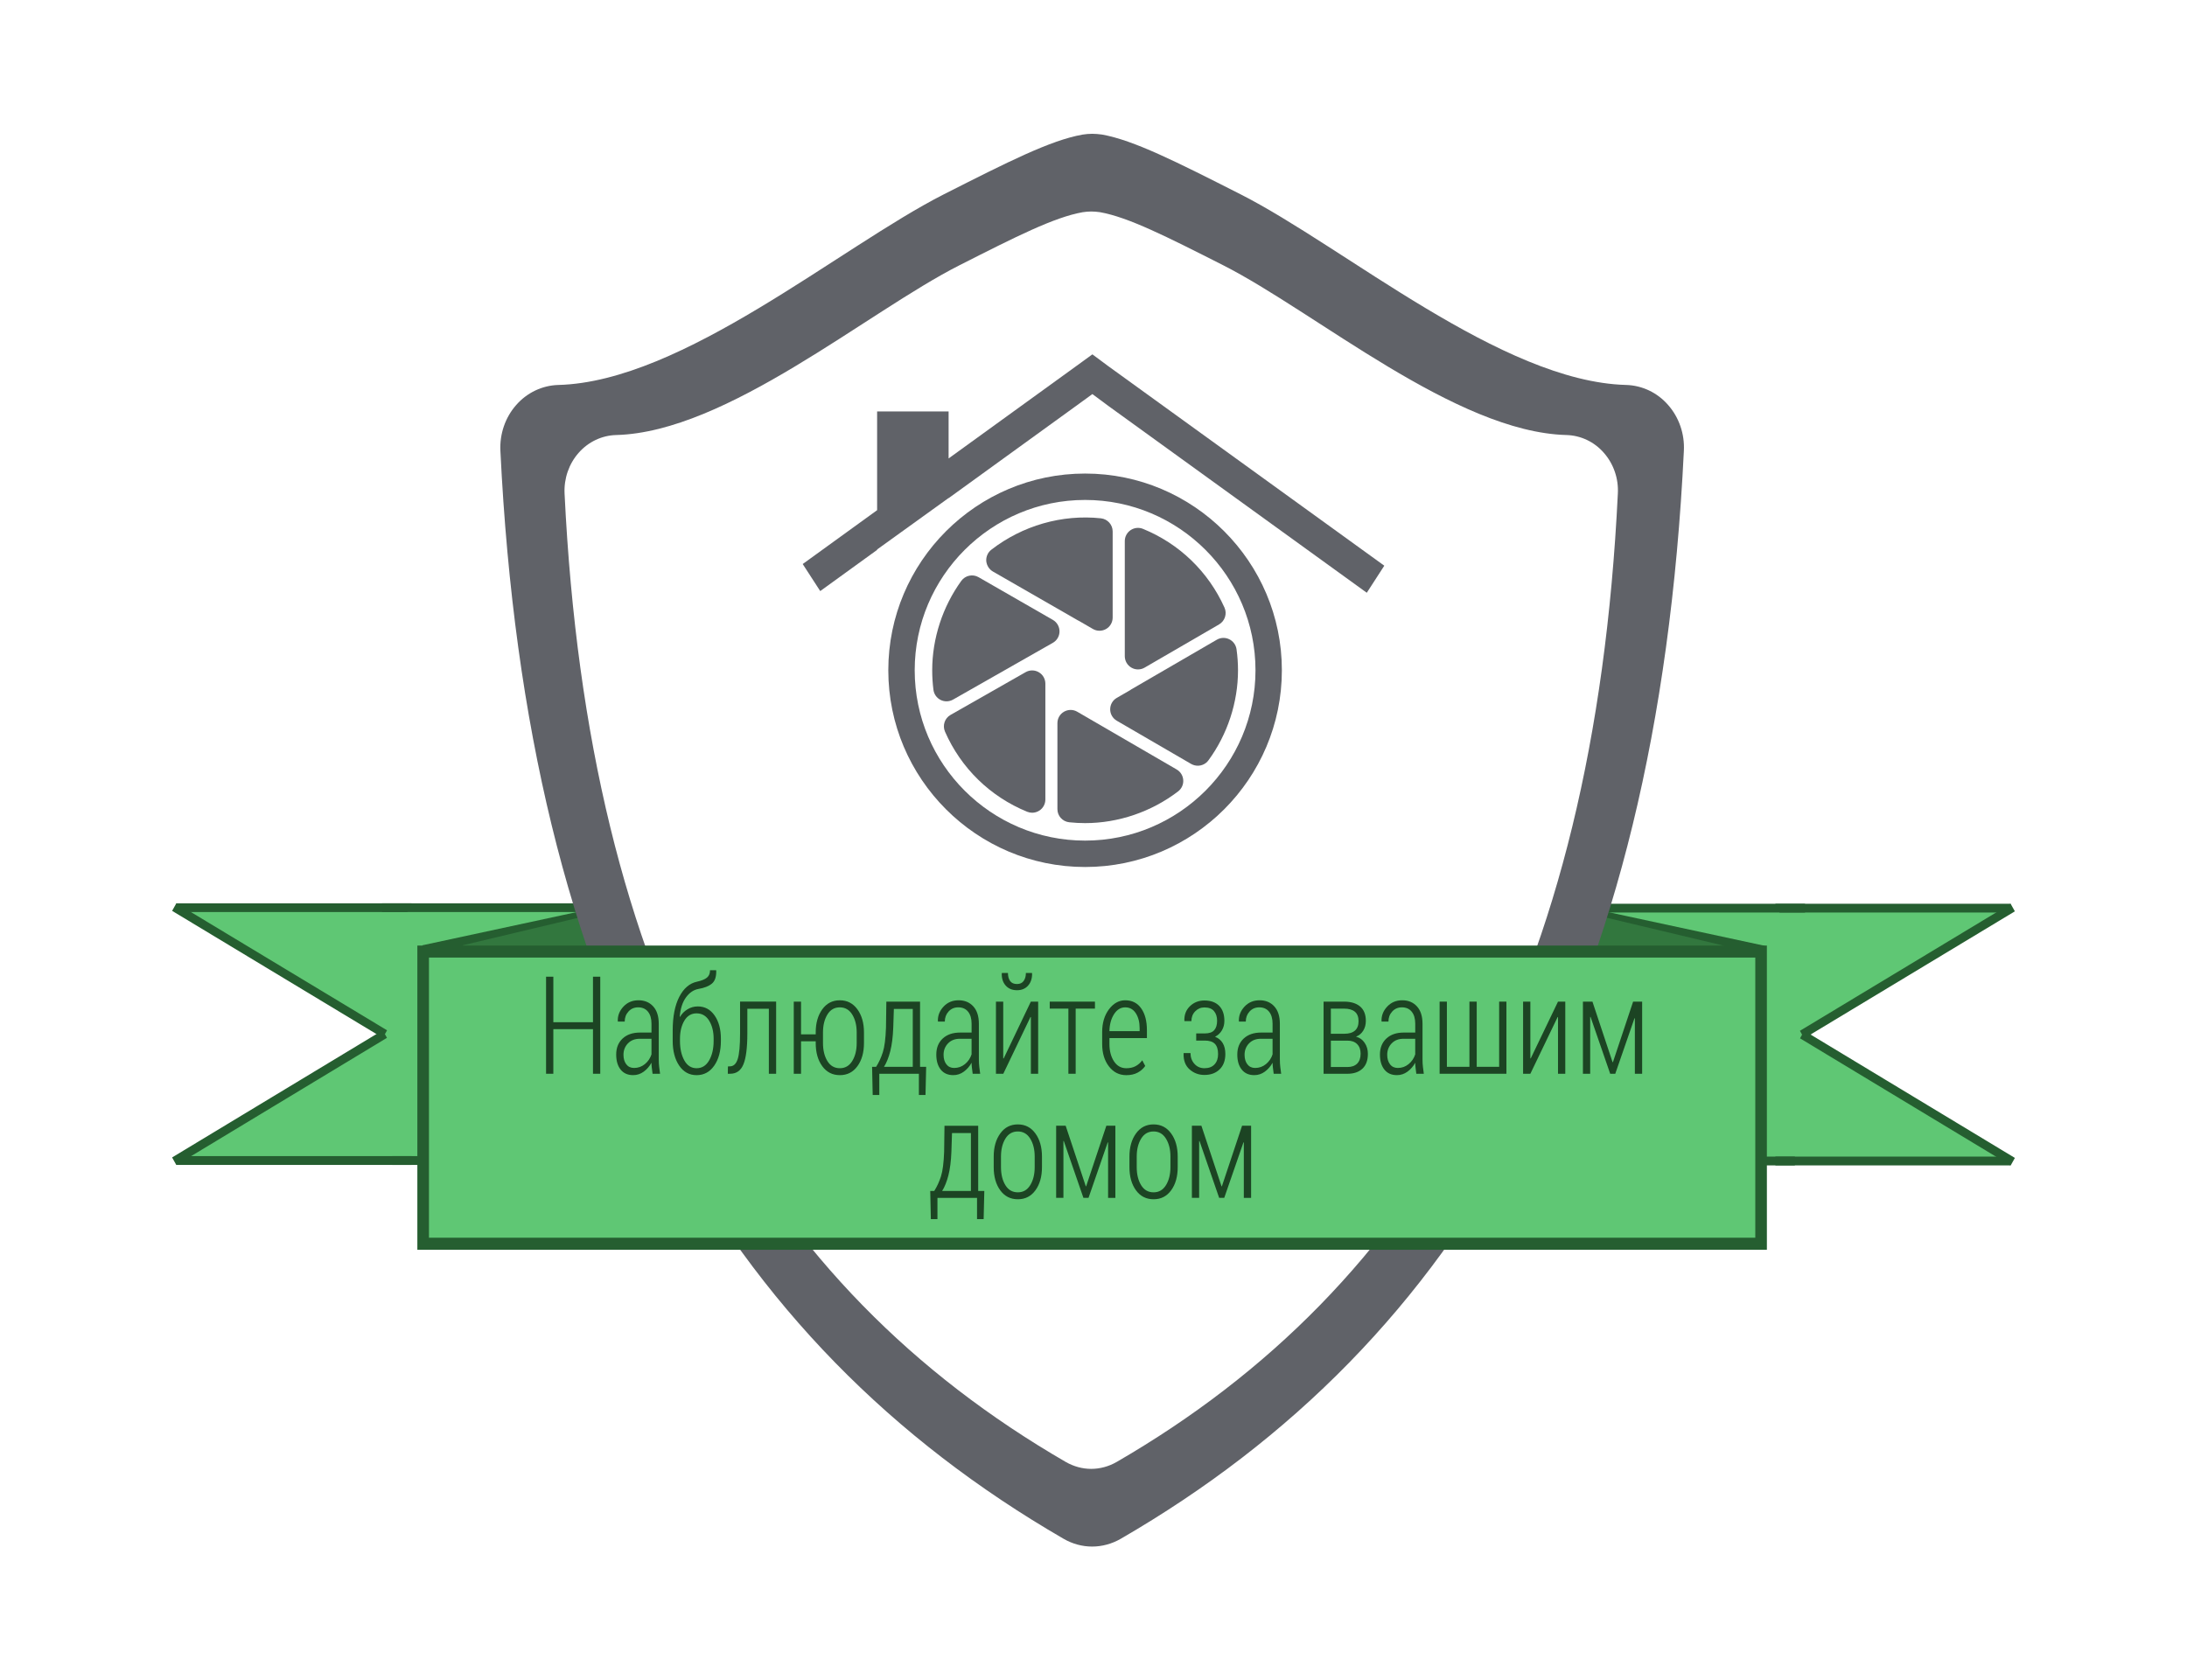 <?xml version="1.0" encoding="utf-8"?>
<!-- Generator: Adobe Illustrator 15.0.0, SVG Export Plug-In  -->
<!DOCTYPE svg PUBLIC "-//W3C//DTD SVG 1.1//EN" "http://www.w3.org/Graphics/SVG/1.1/DTD/svg11.dtd">
<svg version="1.1"
	 xmlns="http://www.w3.org/2000/svg" xmlns:xlink="http://www.w3.org/1999/xlink" xmlns:a="http://ns.adobe.com/AdobeSVGViewerExtensions/3.0/"
	 x="0px" y="0px" width="229px" height="176px" viewBox="-18.021 -14.013 229 176"
	 enable-background="new -18.021 -14.013 229 176" xml:space="preserve">
<defs>
</defs>
<polygon fill="#5FC774" points="21.579,94.939 0.466,107.545 25.074,107.545 25.074,81.165 
	0.449,81.165 22.278,94.301 "/>
<rect x="0.449" y="80.601" fill="#255E30" width="24.625" height="0.914"/>
<polygon fill="#255E30" points="22.054,93.896 22.498,94.689 0.444,108.014 0,107.217 "/>
<polygon fill="#255E30" points="0.446,80.597 22.508,93.902 22.063,94.697 0.002,81.39 "/>
<rect x="24.649" y="81.06" fill="#5FC774" width="22.066" height="26.483"/>
<rect x="23.042" y="107.077" fill="#255E30" width="23.674" height="0.925"/>
<rect x="21.974" y="80.601" fill="#255E30" width="24.742" height="0.914"/>
<rect x="0.466" y="107.077" fill="#255E30" width="24.608" height="0.925"/>
<polygon fill="#255E30" points="46.554,80.617 26.215,84.994 26.215,86.013 45.474,81.864 
	45.474,85.478 46.716,85.478 46.716,81.597 46.716,81.556 46.716,81.088 "/>
<polygon fill="#5FC774" points="171.377,94.99 192.49,107.592 167.883,107.592 167.883,81.217 
	192.508,81.217 170.68,94.352 "/>
<rect x="167.883" y="80.647" fill="#255E30" width="24.625" height="0.918"/>
<polygon fill="#255E30" points="170.904,93.947 170.459,94.741 192.514,108.062 192.957,107.268 "/>
<polygon fill="#255E30" points="192.51,80.646 170.449,93.954 170.893,94.747 192.955,81.44 "/>
<rect x="146.24" y="81.108" fill="#5FC774" width="22.066" height="26.482"/>
<rect x="146.24" y="107.129" fill="#255E30" width="23.676" height="0.922"/>
<rect x="146.24" y="80.647" fill="#255E30" width="24.742" height="0.918"/>
<rect x="167.883" y="107.129" fill="#255E30" width="24.605" height="0.922"/>
<polygon fill="#255E30" points="146.402,80.668 166.74,85.045 166.74,86.062 147.482,81.915 
	147.482,85.528 146.24,85.528 146.24,81.649 146.24,81.604 146.24,81.135 "/>
<polygon fill="#32773E" points="146.24,81.165 146.24,86.834 161.357,90.434 162.545,85.051 "/>
<polygon fill="#32773E" points="46.716,81.117 30.411,85.002 31.6,90.383 46.716,86.784 "/>
<path fill="#606268" d="M156.65,28.409c-1.131-1.305-2.726-2.056-4.41-2.102
	c-13.018-0.347-29.479-14.446-40.381-19.978
	c-6.726-3.411-11.168-5.657-14.491-6.249C97.018,0.034,96.682,0,96.341,0
	C96,0,95.665,0.034,95.319,0.087c-3.335,0.593-7.773,2.838-14.497,6.246
	C69.93,11.863,53.457,25.969,40.439,26.308c-1.678,0.046-3.278,0.803-4.412,2.102
	c-1.146,1.298-1.736,3.03-1.652,4.792c2.798,57.594,23.189,93.241,58.971,113.957
	c0.931,0.541,1.963,0.815,2.988,0.815c1.029,0,2.059-0.274,2.999-0.815
	c35.774-20.709,56.164-56.361,58.963-113.958
	C158.387,31.439,157.793,29.708,156.65,28.409z M151.383,37.686
	c-2.486,51.263-20.637,82.992-52.479,101.427c-0.834,0.479-1.756,0.724-2.668,0.724
	c-0.915,0-1.834-0.25-2.661-0.724C61.73,120.673,43.583,88.949,41.095,37.686
	c-0.077-1.566,0.449-3.108,1.47-4.265c1.01-1.155,2.434-1.829,3.93-1.869
	C58.08,31.25,72.739,18.696,82.433,13.776c5.983-3.036,9.938-5.032,12.903-5.561
	c0.308-0.047,0.607-0.075,0.91-0.075c0.301,0,0.6,0.028,0.914,0.071
	c2.959,0.528,6.916,2.525,12.898,5.559c9.701,4.925,24.353,17.475,35.938,17.782
	c1.5,0.041,2.922,0.709,3.926,1.869C150.939,34.576,151.471,36.119,151.383,37.686z"/>
<rect x="26.288" y="85.653" fill="#5FC774" width="140.095" height="30.604"/>
<path fill="#255E30" d="M166.988,116.887H25.68V85.022h141.309v31.864H166.988z M26.896,115.625
	h138.879V86.284H26.896V115.625z"/>
<rect x="27.771" y="93.32" fill="none" width="137.415" height="15.271"/>
<polygon fill="#606268" points="73.822,43.583 73.822,43.539 81.307,38.147 81.307,38.165 
	94.659,28.5 96.362,27.262 98.029,28.5 125.095,48.073 126.928,45.238 
	98.029,24.34 96.362,23.102 94.66,24.339 81.307,34.004 81.307,29.084 
	73.822,29.084 73.822,39.423 66.03,45.064 67.865,47.896 "/>
<path fill="#606268" d="M111.456,53.991c-0.066-0.455-0.351-0.849-0.763-1.049
	c-0.416-0.203-0.897-0.185-1.298,0.047l-8.944,5.194
	c-0.056,0.028-0.107,0.065-0.154,0.103l-1.383,0.799
	c-0.429,0.246-0.688,0.701-0.688,1.196c-0.002,0.49,0.264,0.948,0.688,1.194
	l7.793,4.529c0.222,0.125,0.458,0.184,0.693,0.184
	c0.428,0,0.847-0.198,1.114-0.565c1.997-2.721,3.096-6.072,3.096-9.433
	C111.609,55.465,111.56,54.726,111.456,53.991z"/>
<path fill="#606268" d="M85.951,45.852l8.88,5.105c0.045,0.025,0.091,0.05,0.139,0.07
	l1.45,0.84c0.216,0.125,0.451,0.184,0.688,0.184s0.479-0.062,0.691-0.184
	c0.428-0.247,0.687-0.702,0.687-1.196v-9.022c0-0.706-0.532-1.298-1.232-1.374
	c-4.077-0.436-8.217,0.767-11.47,3.288c-0.368,0.281-0.564,0.729-0.534,1.188
	C85.294,45.208,85.553,45.623,85.951,45.852z"/>
<path fill="#606268" d="M100.452,55.918c0.214,0.125,0.449,0.184,0.688,0.184
	c0.237,0,0.479-0.062,0.689-0.186l7.797-4.527
	c0.613-0.356,0.856-1.117,0.569-1.76c-1.69-3.757-4.721-6.688-8.533-8.248
	c-0.426-0.175-0.907-0.128-1.293,0.13c-0.382,0.256-0.614,0.686-0.614,1.147
	v12.062C99.761,55.217,100.021,55.673,100.452,55.918z"/>
<path fill="#606268" d="M105.19,66.583l-10.413-6.049
	c-0.428-0.249-0.951-0.251-1.384-0.002c-0.429,0.245-0.692,0.701-0.692,1.197
	v9.011c0,0.709,0.536,1.297,1.239,1.373c0.556,0.059,1.117,0.088,1.658,0.088
	c3.482,0,6.943-1.18,9.744-3.326c0.366-0.283,0.568-0.725,0.533-1.187
	C105.846,67.229,105.591,66.816,105.19,66.583z"/>
<path fill="#606268" d="M92.228,50.916l-7.786-4.476c-0.612-0.352-1.391-0.184-1.806,0.388
	c-1.962,2.711-3.046,6.038-3.046,9.364c0,0.685,0.043,1.373,0.129,2.045
	c0.06,0.457,0.339,0.856,0.75,1.061c0.196,0.099,0.408,0.146,0.618,0.146
	c0.234,0,0.473-0.06,0.686-0.181l10.453-5.949
	c0.43-0.244,0.694-0.7,0.694-1.194C92.92,51.621,92.655,51.163,92.228,50.916z
	"/>
<path fill="#606268" d="M90.751,56.396c-0.426-0.249-0.949-0.25-1.377-0.008l-7.861,4.477
	c-0.616,0.348-0.866,1.104-0.584,1.753c1.679,3.831,4.733,6.808,8.605,8.393
	c0.169,0.066,0.345,0.102,0.522,0.102c0.272,0,0.537-0.08,0.773-0.236
	c0.38-0.258,0.61-0.685,0.61-1.147V57.591
	C91.437,57.097,91.177,56.641,90.751,56.396z"/>
<path fill="#606268" d="M95.598,35.587c-11.363,0-20.605,9.243-20.605,20.604
	s9.243,20.606,20.605,20.606c11.364,0,20.605-9.244,20.605-20.606
	S106.959,35.587,95.598,35.587z M95.598,74.032c-9.838,0-17.841-8.001-17.841-17.84
	c0-9.837,8.005-17.841,17.841-17.841c9.84,0,17.843,8.005,17.843,17.841
	C113.442,66.031,105.438,74.032,95.598,74.032z"/>
<path fill="#1C4423" d="M39.157,98.452V88.286h0.762v4.769h4.151v-4.769h0.762v10.166
	h-0.762v-4.672H39.918v4.672H39.157z"/>
<path fill="#1C4423" d="M46.501,96.441c0-0.703,0.224-1.263,0.673-1.68
	s1.056-0.624,1.822-0.624h1.2v-0.93c0-0.535-0.123-0.953-0.368-1.256
	s-0.588-0.455-1.028-0.455c-0.411,0-0.748,0.145-1.012,0.434
	c-0.265,0.289-0.397,0.643-0.397,1.061l-0.711-0.006l-0.013-0.043
	c-0.021-0.567,0.174-1.073,0.587-1.518c0.412-0.445,0.94-0.668,1.583-0.668
	c0.635,0,1.147,0.214,1.536,0.64s0.584,1.034,0.584,1.825v3.709
	c0,0.311,0.015,0.584,0.045,0.82c0.031,0.235,0.061,0.469,0.091,0.701h-0.784
	c-0.033-0.258-0.06-0.473-0.082-0.645c-0.022-0.17-0.033-0.34-0.033-0.508
	c-0.208,0.377-0.477,0.688-0.809,0.933c-0.333,0.244-0.702,0.366-1.108,0.366
	c-0.567,0-1.005-0.194-1.314-0.583S46.501,97.103,46.501,96.441z M47.263,96.47
	c0,0.404,0.097,0.734,0.292,0.99c0.195,0.257,0.468,0.385,0.819,0.385
	c0.423,0,0.799-0.134,1.127-0.401c0.328-0.268,0.56-0.608,0.695-1.022v-1.635
	h-1.219c-0.521,0-0.936,0.162-1.248,0.485
	C47.419,95.595,47.263,95.994,47.263,96.47z"/>
<path fill="#1C4423" d="M52.417,95.01v-1.089c0-1.457,0.229-2.631,0.688-3.523
	c0.459-0.891,1.076-1.42,1.852-1.588c0.488-0.107,0.838-0.25,1.051-0.43
	s0.319-0.436,0.319-0.771h0.634l0.014,0.042
	c0.017,0.643-0.135,1.097-0.455,1.361c-0.319,0.266-0.791,0.452-1.414,0.559
	c-0.505,0.093-0.938,0.388-1.299,0.884c-0.361,0.496-0.579,1.164-0.654,2.008
	l0.025,0.034c0.196-0.331,0.459-0.596,0.789-0.796s0.688-0.301,1.077-0.301
	c0.734,0,1.321,0.316,1.76,0.947s0.659,1.441,0.659,2.433v0.23
	c0,1.057-0.231,1.919-0.694,2.587s-1.079,1.002-1.851,1.002
	c-0.763,0-1.371-0.334-1.823-1.002S52.417,96.066,52.417,95.01z M53.179,95.01
	c0,0.815,0.151,1.495,0.454,2.042c0.303,0.547,0.731,0.82,1.287,0.82
	c0.562,0,1-0.273,1.313-0.82c0.313-0.547,0.47-1.227,0.47-2.042v-0.23
	c0-0.745-0.157-1.373-0.47-1.886c-0.313-0.512-0.753-0.768-1.319-0.768
	c-0.551,0-0.978,0.258-1.28,0.771c-0.302,0.515-0.454,1.142-0.454,1.882V95.01z"
	/>
<path fill="#1C4423" d="M58.188,98.452l0.013-0.768l0.203-0.008
	c0.381,0,0.654-0.254,0.819-0.761s0.248-1.401,0.248-2.681v-3.338h3.777v7.555
	h-0.762v-6.808h-2.253v2.591c0,1.484-0.135,2.559-0.406,3.222
	s-0.734,0.995-1.39,0.995H58.188z"/>
<path fill="#1C4423" d="M65.094,98.452v-7.555h0.762v3.428h1.536v-0.202
	c0-0.978,0.228-1.782,0.685-2.416c0.457-0.633,1.069-0.95,1.838-0.95
	c0.77,0,1.383,0.316,1.842,0.947s0.688,1.438,0.688,2.419v1.11
	c0,0.991-0.229,1.801-0.685,2.426c-0.457,0.627-1.069,0.939-1.838,0.939
	c-0.773,0-1.389-0.312-1.845-0.939c-0.457-0.625-0.685-1.435-0.685-2.426v-0.182H65.856
	v3.4H65.094z M68.154,95.233c0,0.754,0.152,1.383,0.458,1.885
	c0.305,0.503,0.742,0.754,1.31,0.754c0.555,0,0.987-0.252,1.297-0.757
	s0.464-1.132,0.464-1.882v-1.11c0-0.74-0.155-1.362-0.464-1.868
	c-0.31-0.505-0.744-0.758-1.304-0.758c-0.563,0-0.998,0.253-1.303,0.758
	c-0.306,0.506-0.458,1.128-0.458,1.868V95.233z"/>
<path fill="#1C4423" d="M73.296,97.726h0.421c0.289-0.455,0.523-0.965,0.702-1.525
	s0.289-1.416,0.331-2.566l0.038-2.736h3.529v6.828h0.641l-0.07,2.947h-0.692
	v-2.221h-4.145v2.221H73.359L73.296,97.726z M74.542,97.726h3.013v-6.061H75.575
	l-0.063,1.945c-0.038,0.988-0.143,1.816-0.313,2.482
	C75.026,96.761,74.808,97.305,74.542,97.726z"/>
<path fill="#1C4423" d="M80.019,96.441c0-0.703,0.224-1.263,0.673-1.68
	s1.056-0.624,1.822-0.624h1.2v-0.93c0-0.535-0.123-0.953-0.368-1.256
	s-0.588-0.455-1.028-0.455c-0.411,0-0.748,0.145-1.013,0.434
	c-0.264,0.289-0.396,0.643-0.396,1.061l-0.711-0.006l-0.013-0.043
	c-0.021-0.567,0.175-1.073,0.587-1.518c0.413-0.445,0.941-0.668,1.584-0.668
	c0.635,0,1.147,0.214,1.536,0.64s0.584,1.034,0.584,1.825v3.709
	c0,0.311,0.015,0.584,0.045,0.82c0.031,0.235,0.061,0.469,0.091,0.701h-0.784
	c-0.033-0.258-0.06-0.473-0.082-0.645c-0.022-0.17-0.033-0.34-0.033-0.508
	c-0.208,0.377-0.477,0.688-0.81,0.933c-0.332,0.244-0.701,0.366-1.107,0.366
	c-0.567,0-1.005-0.194-1.314-0.583S80.019,97.103,80.019,96.441z M80.78,96.47
	c0,0.404,0.097,0.734,0.292,0.99c0.195,0.257,0.468,0.385,0.819,0.385
	c0.423,0,0.799-0.134,1.126-0.401c0.328-0.268,0.56-0.608,0.695-1.022v-1.635
	h-1.219c-0.521,0-0.937,0.162-1.247,0.485
	C80.936,95.595,80.78,95.994,80.78,96.47z"/>
<path fill="#1C4423" d="M86.265,98.452v-7.555h0.762v5.941l0.048,0.008l2.843-5.949h0.766
	v7.555h-0.762v-5.936l-0.043-0.006l-2.844,5.941H86.265z M86.874,87.937l0.02-0.042
	h0.627c0,0.349,0.075,0.628,0.226,0.841s0.39,0.318,0.72,0.318
	c0.313,0,0.547-0.108,0.701-0.325c0.155-0.217,0.232-0.495,0.232-0.834h0.628
	l0.02,0.042c0.013,0.521-0.125,0.946-0.411,1.274s-0.676,0.492-1.169,0.492
	c-0.501,0-0.896-0.164-1.186-0.492C86.993,88.883,86.857,88.458,86.874,87.937z"/>
<path fill="#1C4423" d="M91.896,91.63v-0.732h4.735v0.732h-2.019v6.822h-0.762v-6.822
	H91.896z"/>
<path fill="#1C4423" d="M97.387,95.338v-1.257c0-0.954,0.236-1.746,0.709-2.377
	s1.041-0.947,1.706-0.947c0.719,0,1.276,0.283,1.674,0.85
	c0.397,0.564,0.596,1.325,0.596,2.279v0.831h-3.923v0.621
	c0,0.726,0.158,1.33,0.475,1.812c0.317,0.482,0.746,0.723,1.287,0.723
	c0.375,0,0.699-0.072,0.973-0.216c0.271-0.145,0.506-0.349,0.699-0.614l0.312,0.594
	c-0.207,0.293-0.475,0.527-0.802,0.701c-0.328,0.175-0.722,0.262-1.182,0.262
	c-0.742,0-1.348-0.306-1.818-0.918S97.387,96.288,97.387,95.338z M98.148,93.99
	h3.161v-0.321c0-0.623-0.134-1.142-0.399-1.553
	c-0.266-0.412-0.635-0.619-1.108-0.619c-0.478,0-0.868,0.24-1.175,0.72
	S98.161,93.288,98.148,93.99z"/>
<path fill="#1C4423" d="M105.912,96.333l0.013-0.045h0.711
	c0,0.448,0.138,0.824,0.413,1.129c0.274,0.304,0.623,0.455,1.047,0.455
	c0.457,0,0.81-0.134,1.057-0.402c0.248-0.268,0.371-0.626,0.371-1.074
	c0-0.494-0.113-0.855-0.339-1.081c-0.227-0.226-0.577-0.339-1.051-0.339h-0.901
	v-0.748h0.901c0.457,0,0.786-0.113,0.987-0.342s0.301-0.557,0.301-0.984
	c0-0.414-0.107-0.751-0.323-1.01c-0.216-0.258-0.55-0.387-1.003-0.387
	c-0.381,0-0.703,0.136-0.968,0.408s-0.397,0.615-0.397,1.029h-0.723l-0.014-0.041
	c-0.021-0.624,0.176-1.134,0.588-1.529c0.413-0.396,0.918-0.594,1.514-0.594
	c0.658,0,1.171,0.186,1.537,0.555c0.367,0.371,0.551,0.898,0.551,1.582
	c0,0.363-0.084,0.691-0.255,0.984s-0.411,0.52-0.722,0.678
	c0.355,0.14,0.623,0.362,0.806,0.668c0.183,0.305,0.272,0.684,0.272,1.137
	c0,0.688-0.201,1.226-0.602,1.613c-0.402,0.389-0.932,0.582-1.588,0.582
	c-0.597,0-1.115-0.193-1.555-0.582C106.101,97.607,105.891,97.054,105.912,96.333z"/>
<path fill="#1C4423" d="M111.536,96.441c0-0.703,0.224-1.263,0.673-1.68
	s1.056-0.624,1.822-0.624h1.199v-0.93c0-0.535-0.123-0.953-0.368-1.256
	s-0.589-0.455-1.028-0.455c-0.41,0-0.748,0.145-1.013,0.434
	s-0.396,0.643-0.396,1.061l-0.711-0.006l-0.013-0.043
	c-0.021-0.567,0.175-1.073,0.587-1.518c0.413-0.445,0.94-0.668,1.584-0.668
	c0.635,0,1.147,0.214,1.536,0.64s0.584,1.034,0.584,1.825v3.709
	c0,0.311,0.016,0.584,0.045,0.82c0.031,0.235,0.062,0.469,0.092,0.701h-0.784
	c-0.032-0.258-0.06-0.473-0.081-0.645c-0.022-0.17-0.033-0.34-0.033-0.508
	c-0.207,0.377-0.477,0.688-0.81,0.933c-0.332,0.244-0.701,0.366-1.107,0.366
	c-0.567,0-1.005-0.194-1.313-0.583C111.69,97.627,111.536,97.103,111.536,96.441z
	 M112.298,96.47c0,0.404,0.097,0.734,0.292,0.99
	c0.195,0.257,0.468,0.385,0.818,0.385c0.424,0,0.799-0.134,1.127-0.401
	s0.561-0.608,0.695-1.022v-1.635h-1.219c-0.521,0-0.937,0.162-1.247,0.485
	C112.453,95.595,112.298,95.994,112.298,96.47z"/>
<path fill="#1C4423" d="M120.57,98.452v-7.555h2.139c0.719,0,1.28,0.168,1.682,0.506
	c0.402,0.338,0.604,0.842,0.604,1.512c0,0.387-0.09,0.727-0.27,1.02
	s-0.434,0.505-0.759,0.635c0.376,0.094,0.679,0.307,0.904,0.641
	c0.227,0.334,0.34,0.717,0.34,1.15c0,0.684-0.19,1.203-0.571,1.559
	s-0.903,0.533-1.568,0.533H120.57z M121.332,94.263h1.422
	c0.482,0,0.85-0.11,1.101-0.332c0.252-0.221,0.378-0.55,0.378-0.988
	c0-0.441-0.128-0.771-0.384-0.987c-0.257-0.216-0.636-0.325-1.14-0.325h-1.377
	V94.263z M121.332,97.747h1.738c0.44,0,0.78-0.12,1.02-0.361
	c0.238-0.24,0.358-0.586,0.358-1.039c0-0.42-0.12-0.752-0.362-0.997
	c-0.24-0.245-0.579-0.368-1.016-0.368h-1.738V97.747z"/>
<path fill="#1C4423" d="M126.473,96.441c0-0.703,0.225-1.263,0.674-1.68
	c0.448-0.417,1.055-0.624,1.821-0.624h1.2v-0.93
	c0-0.535-0.123-0.953-0.369-1.256c-0.245-0.303-0.588-0.455-1.027-0.455
	c-0.411,0-0.748,0.145-1.013,0.434s-0.397,0.643-0.397,1.061l-0.711-0.006
	l-0.012-0.043c-0.021-0.567,0.174-1.073,0.587-1.518
	c0.412-0.445,0.94-0.668,1.583-0.668c0.635,0,1.147,0.214,1.537,0.64
	c0.389,0.426,0.584,1.034,0.584,1.825v3.709c0,0.311,0.015,0.584,0.045,0.82
	c0.031,0.235,0.061,0.469,0.091,0.701H130.281c-0.032-0.258-0.06-0.473-0.081-0.645
	c-0.022-0.17-0.032-0.34-0.032-0.508c-0.208,0.377-0.478,0.688-0.81,0.933
	c-0.333,0.244-0.702,0.366-1.108,0.366c-0.566,0-1.004-0.194-1.313-0.583
	S126.473,97.103,126.473,96.441z M127.234,96.47c0,0.404,0.098,0.734,0.293,0.99
	c0.194,0.257,0.467,0.385,0.818,0.385c0.424,0,0.799-0.134,1.127-0.401
	s0.56-0.608,0.695-1.022v-1.635h-1.219c-0.521,0-0.937,0.162-1.248,0.485
	C127.391,95.595,127.234,95.994,127.234,96.47z"/>
<path fill="#1C4423" d="M132.72,98.452v-7.555h0.762v6.828h2.361v-6.828h0.762v6.828h2.349
	v-6.828h0.762v7.555H132.72z"/>
<path fill="#1C4423" d="M141.461,98.452v-7.555h0.762v5.941l0.038,0.008l2.856-5.949h0.762
	v7.555h-0.762v-5.936l-0.038-0.006l-2.856,5.941H141.461z"/>
<path fill="#1C4423" d="M147.727,98.452v-7.555h0.996l2.107,6.34h0.038l2.114-6.34h0.945
	v7.555h-0.762v-5.803l-0.038-0.014l-2.013,5.816h-0.533l-2.057-5.956l-0.037,0.007
	v5.949H147.727z"/>
<path fill="#1C4423" d="M79.384,110.726h0.421c0.289-0.455,0.523-0.965,0.702-1.525
	s0.289-1.416,0.331-2.566l0.038-2.736h3.529v6.828h0.641l-0.07,2.947h-0.692
	v-2.221h-4.145v2.221h-0.692L79.384,110.726z M80.63,110.726h3.013v-6.061h-1.98
	l-0.063,1.945c-0.038,0.988-0.143,1.816-0.313,2.482
	C81.114,109.761,80.896,110.305,80.63,110.726z"/>
<path fill="#1C4423" d="M86.03,108.233v-1.11c0-0.978,0.228-1.782,0.685-2.416
	c0.457-0.633,1.069-0.95,1.839-0.95c0.769,0,1.383,0.316,1.841,0.947
	s0.688,1.438,0.688,2.419v1.11c0,0.991-0.229,1.801-0.685,2.426
	c-0.457,0.627-1.069,0.939-1.839,0.939c-0.773,0-1.388-0.312-1.845-0.939
	C86.258,110.034,86.03,109.225,86.03,108.233z M86.792,108.233
	c0,0.754,0.152,1.383,0.458,1.885c0.305,0.503,0.742,0.754,1.31,0.754
	c0.556,0,0.988-0.252,1.297-0.757s0.464-1.132,0.464-1.882v-1.11
	c0-0.74-0.155-1.362-0.464-1.868c-0.31-0.505-0.744-0.758-1.303-0.758
	c-0.564,0-0.999,0.253-1.304,0.758c-0.306,0.506-0.458,1.128-0.458,1.868V108.233z
	"/>
<path fill="#1C4423" d="M92.568,111.452v-7.555h0.997l2.107,6.34h0.038l2.114-6.34h0.945
	v7.555h-0.762v-5.803l-0.037-0.014l-2.013,5.816h-0.533l-2.057-5.956l-0.038,0.007
	v5.949H92.568z"/>
<path fill="#1C4423" d="M100.243,108.233v-1.11c0-0.978,0.228-1.782,0.685-2.416
	c0.457-0.633,1.069-0.95,1.839-0.95c0.769,0,1.383,0.316,1.841,0.947
	c0.459,0.631,0.688,1.438,0.688,2.419v1.11c0,0.991-0.229,1.801-0.685,2.426
	c-0.457,0.627-1.069,0.939-1.839,0.939c-0.772,0-1.388-0.312-1.845-0.939
	C100.471,110.034,100.243,109.225,100.243,108.233z M101.005,108.233
	c0,0.754,0.152,1.383,0.458,1.885c0.305,0.503,0.742,0.754,1.31,0.754
	c0.556,0,0.987-0.252,1.298-0.757c0.309-0.505,0.464-1.132,0.464-1.882v-1.11
	c0-0.74-0.155-1.362-0.464-1.868c-0.311-0.505-0.744-0.758-1.304-0.758
	c-0.563,0-0.999,0.253-1.304,0.758c-0.306,0.506-0.458,1.128-0.458,1.868V108.233z
	"/>
<path fill="#1C4423" d="M106.781,111.452v-7.555h0.996l2.107,6.34h0.039l2.113-6.34h0.945
	v7.555h-0.762v-5.803l-0.037-0.014l-2.013,5.816h-0.533l-2.057-5.956l-0.038,0.007
	v5.949H106.781z"/>
</svg>
